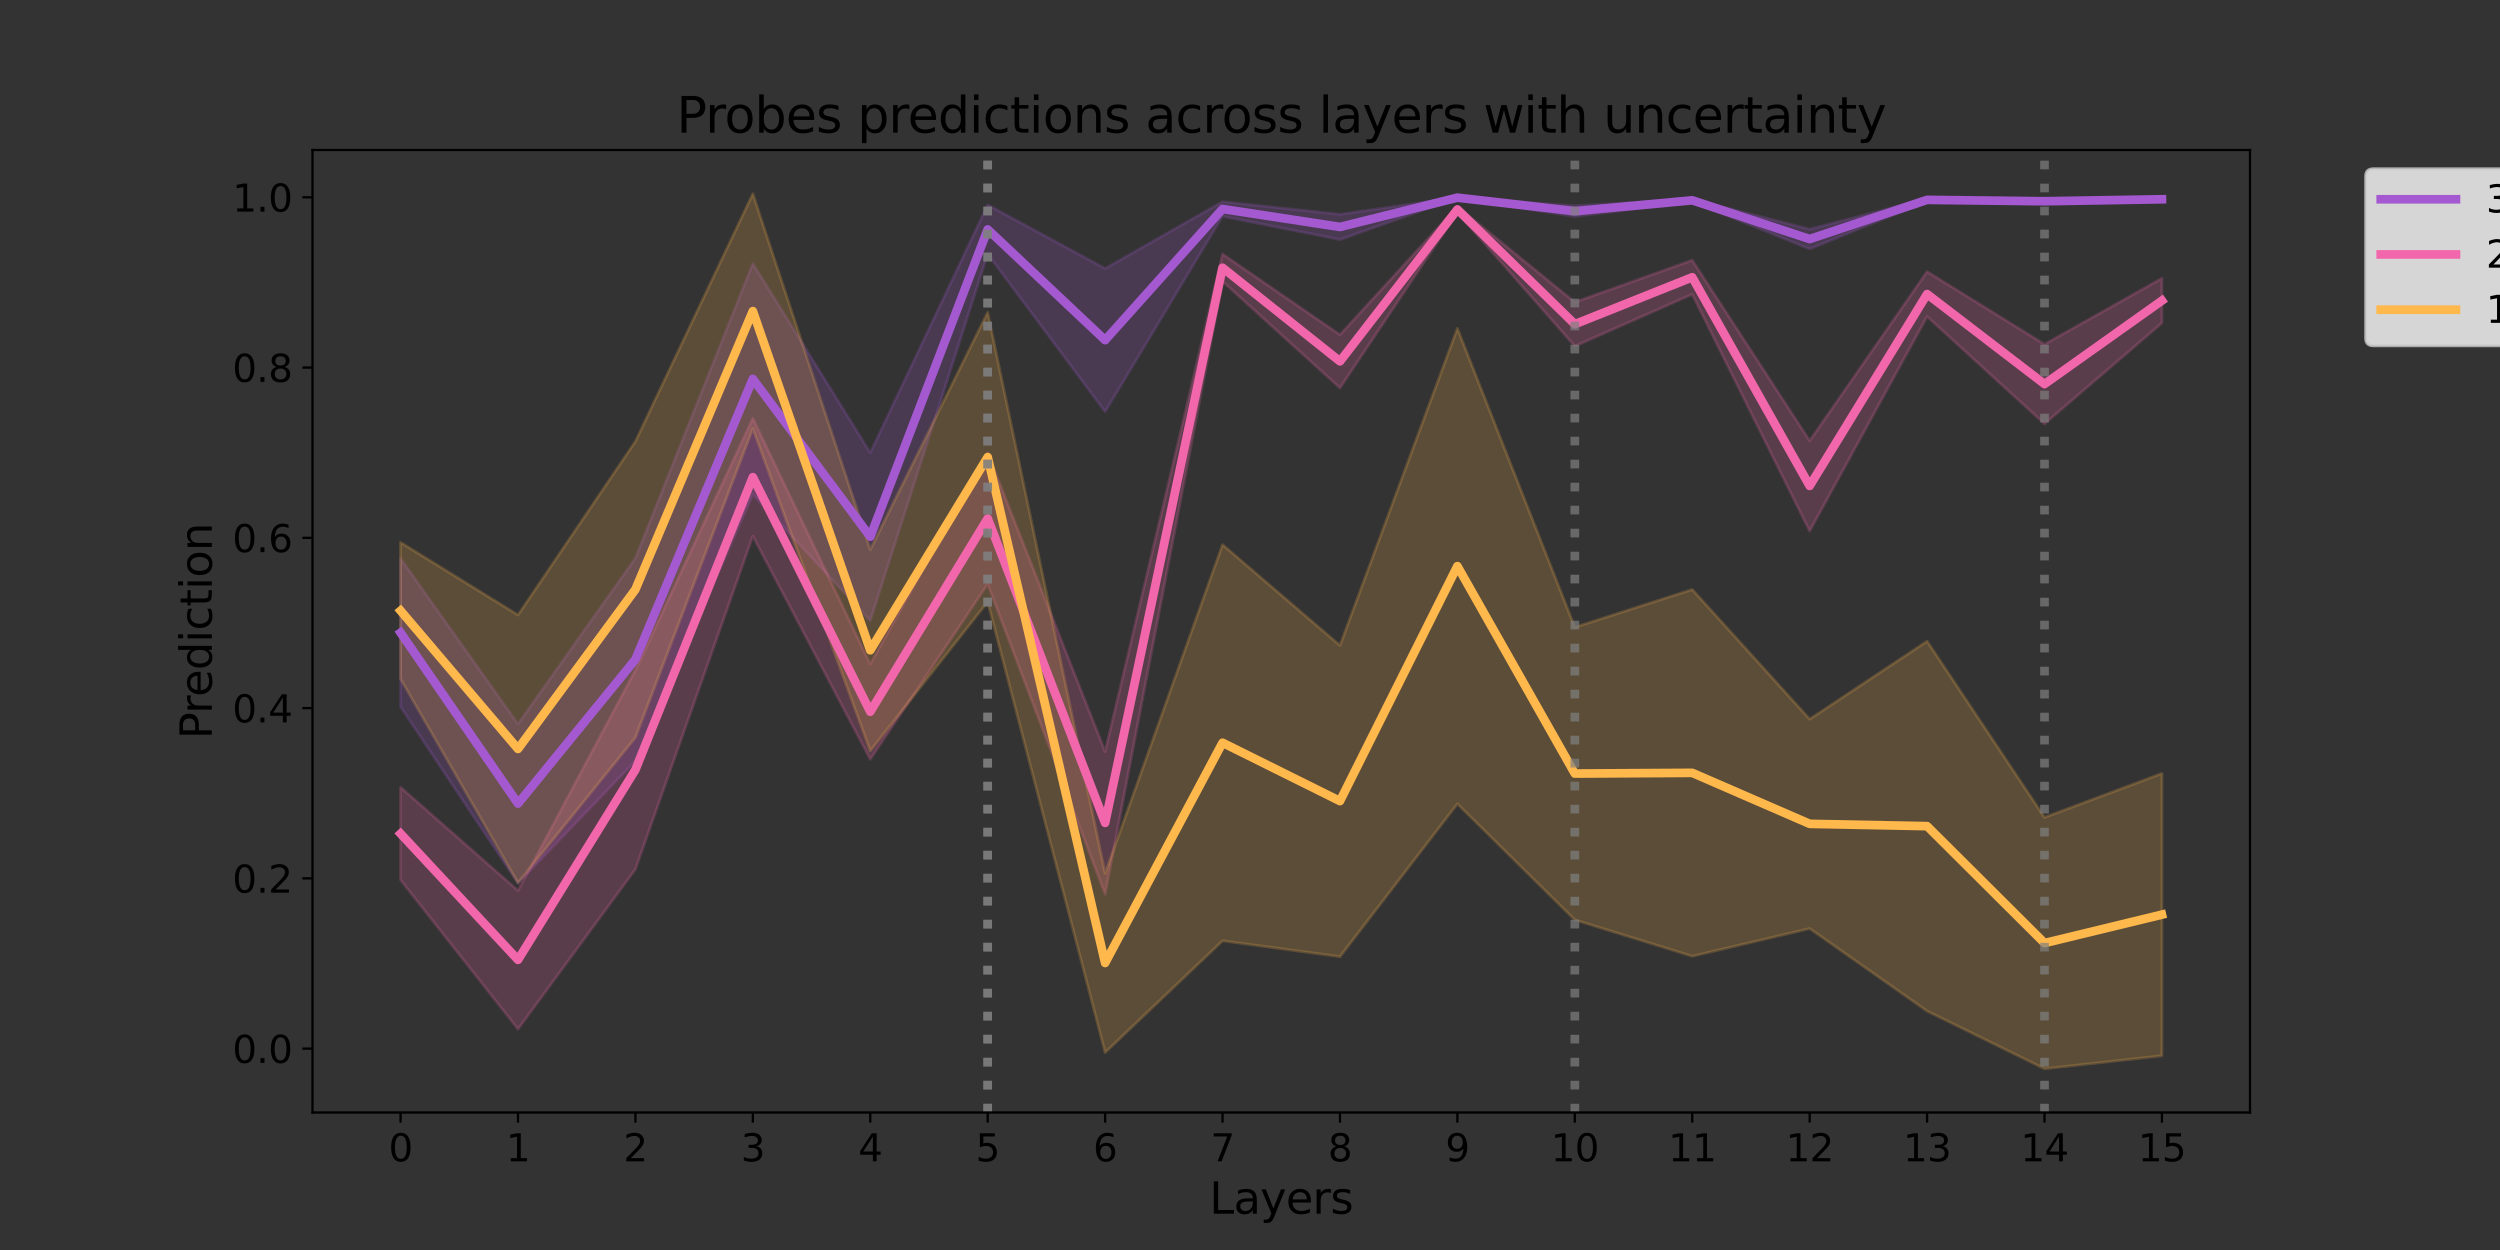 <?xml version="1.0" encoding="utf-8" standalone="no"?>
<!DOCTYPE svg PUBLIC "-//W3C//DTD SVG 1.1//EN"
  "http://www.w3.org/Graphics/SVG/1.1/DTD/svg11.dtd">
<svg xmlns:xlink="http://www.w3.org/1999/xlink" width="864pt" height="432pt" viewBox="0 0 864 432" xmlns="http://www.w3.org/2000/svg" version="1.1">
 <rect x="0" y="0" width="864" height="432" fill="#333333" stroke="none"/>
 <defs>
  <style type="text/css">*{stroke-linejoin: round; stroke-linecap: butt}</style>
 </defs>
 <g id="figure_1">
  <g id="patch_1">
   <path d="M 0 432 
L 864 432 
L 864 0 
L 0 0 
L 0 432 
z
" style="fill: none; opacity: 0"/>
  </g>
  <g id="axes_1">
   <g id="patch_2">
    <path d="M 108 384.48 
L 777.6 384.48 
L 777.6 51.84 
L 108 51.84 
L 108 384.48 
z
" style="fill: none"/>
   </g>
   <g id="FillBetweenPolyCollection_1">
    <defs>
     <path id="m3de5e95d82" d="M 138.436 -238.985 
L 138.436 -187.692 
L 179.018 -126.768 
L 219.6 -169.043 
L 260.182 -261.147 
L 300.764 -217.473 
L 341.345 -344.21 
L 381.927 -289.701 
L 422.509 -357.244 
L 463.091 -349.194 
L 503.673 -363.6 
L 544.255 -357.151 
L 584.836 -362.348 
L 625.418 -345.967 
L 666 -362.477 
L 706.582 -361.657 
L 747.164 -362.606 
L 747.164 -363.654 
L 747.164 -363.654 
L 706.582 -363.241 
L 666 -363.37 
L 625.418 -352.793 
L 584.836 -363.194 
L 544.255 -360.877 
L 503.673 -363.787 
L 463.091 -357.938 
L 422.509 -362.299 
L 381.927 -339.202 
L 341.345 -361.194 
L 300.764 -275.542 
L 260.182 -340.924 
L 219.6 -239.153 
L 179.018 -181.79 
L 138.436 -238.985 
z
" style="stroke: #a459d1; stroke-opacity: 0.2"/>
    </defs>
    <g clip-path="url(#pf3ed21a66c)">
     <use xlink:href="#m3de5e95d82" x="0" y="432" style="fill: #a459d1; fill-opacity: 0.2; stroke: #a459d1; stroke-opacity: 0.2"/>
    </g>
   </g>
   <g id="FillBetweenPolyCollection_2">
    <defs>
     <path id="m395c057802" d="M 138.436 -159.904 
L 138.436 -127.866 
L 179.018 -76.348 
L 219.6 -131.586 
L 260.182 -246.729 
L 300.764 -169.596 
L 341.345 -230.149 
L 381.927 -122.99 
L 422.509 -334.751 
L 463.091 -297.933 
L 503.673 -358.582 
L 544.255 -312.367 
L 584.836 -330.294 
L 625.418 -248.466 
L 666 -322.601 
L 706.582 -285.521 
L 747.164 -320.385 
L 747.164 -335.822 
L 747.164 -335.822 
L 706.582 -313.011 
L 666 -338.117 
L 625.418 -279.678 
L 584.836 -342.068 
L 544.255 -327.549 
L 503.673 -360.634 
L 463.091 -316.304 
L 422.509 -344.181 
L 381.927 -172.234 
L 341.345 -275.46 
L 300.764 -202.472 
L 260.182 -287.441 
L 219.6 -200.362 
L 179.018 -124.213 
L 138.436 -159.904 
z
" style="stroke: #f266ab; stroke-opacity: 0.2"/>
    </defs>
    <g clip-path="url(#pf3ed21a66c)">
     <use xlink:href="#m395c057802" x="0" y="432" style="fill: #f266ab; fill-opacity: 0.2; stroke: #f266ab; stroke-opacity: 0.2"/>
    </g>
   </g>
   <g id="FillBetweenPolyCollection_3">
    <defs>
     <path id="m11551aae96" d="M 138.436 -244.527 
L 138.436 -197.352 
L 179.018 -126.89 
L 219.6 -177.116 
L 260.182 -283.911 
L 300.764 -172.505 
L 341.345 -224.003 
L 381.927 -68.249 
L 422.509 -106.855 
L 463.091 -101.367 
L 503.673 -154.192 
L 544.255 -114.093 
L 584.836 -101.527 
L 625.418 -111.092 
L 666 -82.57 
L 706.582 -62.64 
L 747.164 -67.122 
L 747.164 -164.704 
L 747.164 -164.704 
L 706.582 -149.504 
L 666 -210.399 
L 625.418 -183.459 
L 584.836 -228.276 
L 544.255 -215.227 
L 503.673 -318.487 
L 463.091 -208.933 
L 422.509 -243.755 
L 381.927 -130.149 
L 341.345 -324.056 
L 300.764 -242.044 
L 260.182 -365.04 
L 219.6 -279.462 
L 179.018 -219.459 
L 138.436 -244.527 
z
" style="stroke: #ffb84c; stroke-opacity: 0.2"/>
    </defs>
    <g clip-path="url(#pf3ed21a66c)">
     <use xlink:href="#m11551aae96" x="0" y="432" style="fill: #ffb84c; fill-opacity: 0.2; stroke: #ffb84c; stroke-opacity: 0.2"/>
    </g>
   </g>
   <g id="matplotlib.axis_1">
    <g id="xtick_1">
     <g id="line2d_1">
      <defs>
       <path id="m2b6eefa855" d="M 0 0 
L 0 3.5 
" style="stroke: #000000; stroke-width: 0.8"/>
      </defs>
      <g>
       <use xlink:href="#m2b6eefa855" x="138.436" y="384.48" style="stroke: #000000; stroke-width: 0.8"/>
      </g>
     </g>
     <g id="text_1">
      <!-- 0 -->
      <g transform="translate(134.301 401.358) scale(0.13 -0.13)">
       <defs>
        <path id="DejaVuSans-30" d="M 2034 4250 
Q 1547 4250 1301 3770 
Q 1056 3291 1056 2328 
Q 1056 1369 1301 889 
Q 1547 409 2034 409 
Q 2525 409 2770 889 
Q 3016 1369 3016 2328 
Q 3016 3291 2770 3770 
Q 2525 4250 2034 4250 
z
M 2034 4750 
Q 2819 4750 3233 4129 
Q 3647 3509 3647 2328 
Q 3647 1150 3233 529 
Q 2819 -91 2034 -91 
Q 1250 -91 836 529 
Q 422 1150 422 2328 
Q 422 3509 836 4129 
Q 1250 4750 2034 4750 
z
" transform="scale(0.016)"/>
       </defs>
       <use xlink:href="#DejaVuSans-30"/>
      </g>
     </g>
    </g>
    <g id="xtick_2">
     <g id="line2d_2">
      <g>
       <use xlink:href="#m2b6eefa855" x="179.018" y="384.48" style="stroke: #000000; stroke-width: 0.8"/>
      </g>
     </g>
     <g id="text_2">
      <!-- 1 -->
      <g transform="translate(174.883 401.358) scale(0.13 -0.13)">
       <defs>
        <path id="DejaVuSans-31" d="M 794 531 
L 1825 531 
L 1825 4091 
L 703 3866 
L 703 4441 
L 1819 4666 
L 2450 4666 
L 2450 531 
L 3481 531 
L 3481 0 
L 794 0 
L 794 531 
z
" transform="scale(0.016)"/>
       </defs>
       <use xlink:href="#DejaVuSans-31"/>
      </g>
     </g>
    </g>
    <g id="xtick_3">
     <g id="line2d_3">
      <g>
       <use xlink:href="#m2b6eefa855" x="219.6" y="384.48" style="stroke: #000000; stroke-width: 0.8"/>
      </g>
     </g>
     <g id="text_3">
      <!-- 2 -->
      <g transform="translate(215.464 401.358) scale(0.13 -0.13)">
       <defs>
        <path id="DejaVuSans-32" d="M 1228 531 
L 3431 531 
L 3431 0 
L 469 0 
L 469 531 
Q 828 903 1448 1529 
Q 2069 2156 2228 2338 
Q 2531 2678 2651 2914 
Q 2772 3150 2772 3378 
Q 2772 3750 2511 3984 
Q 2250 4219 1831 4219 
Q 1534 4219 1204 4116 
Q 875 4013 500 3803 
L 500 4441 
Q 881 4594 1212 4672 
Q 1544 4750 1819 4750 
Q 2544 4750 2975 4387 
Q 3406 4025 3406 3419 
Q 3406 3131 3298 2873 
Q 3191 2616 2906 2266 
Q 2828 2175 2409 1742 
Q 1991 1309 1228 531 
z
" transform="scale(0.016)"/>
       </defs>
       <use xlink:href="#DejaVuSans-32"/>
      </g>
     </g>
    </g>
    <g id="xtick_4">
     <g id="line2d_4">
      <g>
       <use xlink:href="#m2b6eefa855" x="260.182" y="384.48" style="stroke: #000000; stroke-width: 0.8"/>
      </g>
     </g>
     <g id="text_4">
      <!-- 3 -->
      <g transform="translate(256.046 401.358) scale(0.13 -0.13)">
       <defs>
        <path id="DejaVuSans-33" d="M 2597 2516 
Q 3050 2419 3304 2112 
Q 3559 1806 3559 1356 
Q 3559 666 3084 287 
Q 2609 -91 1734 -91 
Q 1441 -91 1130 -33 
Q 819 25 488 141 
L 488 750 
Q 750 597 1062 519 
Q 1375 441 1716 441 
Q 2309 441 2620 675 
Q 2931 909 2931 1356 
Q 2931 1769 2642 2001 
Q 2353 2234 1838 2234 
L 1294 2234 
L 1294 2753 
L 1863 2753 
Q 2328 2753 2575 2939 
Q 2822 3125 2822 3475 
Q 2822 3834 2567 4026 
Q 2313 4219 1838 4219 
Q 1578 4219 1281 4162 
Q 984 4106 628 3988 
L 628 4550 
Q 988 4650 1302 4700 
Q 1616 4750 1894 4750 
Q 2613 4750 3031 4423 
Q 3450 4097 3450 3541 
Q 3450 3153 3228 2886 
Q 3006 2619 2597 2516 
z
" transform="scale(0.016)"/>
       </defs>
       <use xlink:href="#DejaVuSans-33"/>
      </g>
     </g>
    </g>
    <g id="xtick_5">
     <g id="line2d_5">
      <g>
       <use xlink:href="#m2b6eefa855" x="300.764" y="384.48" style="stroke: #000000; stroke-width: 0.8"/>
      </g>
     </g>
     <g id="text_5">
      <!-- 4 -->
      <g transform="translate(296.628 401.358) scale(0.13 -0.13)">
       <defs>
        <path id="DejaVuSans-34" d="M 2419 4116 
L 825 1625 
L 2419 1625 
L 2419 4116 
z
M 2253 4666 
L 3047 4666 
L 3047 1625 
L 3713 1625 
L 3713 1100 
L 3047 1100 
L 3047 0 
L 2419 0 
L 2419 1100 
L 313 1100 
L 313 1709 
L 2253 4666 
z
" transform="scale(0.016)"/>
       </defs>
       <use xlink:href="#DejaVuSans-34"/>
      </g>
     </g>
    </g>
    <g id="xtick_6">
     <g id="line2d_6">
      <g>
       <use xlink:href="#m2b6eefa855" x="341.345" y="384.48" style="stroke: #000000; stroke-width: 0.8"/>
      </g>
     </g>
     <g id="text_6">
      <!-- 5 -->
      <g transform="translate(337.21 401.358) scale(0.13 -0.13)">
       <defs>
        <path id="DejaVuSans-35" d="M 691 4666 
L 3169 4666 
L 3169 4134 
L 1269 4134 
L 1269 2991 
Q 1406 3038 1543 3061 
Q 1681 3084 1819 3084 
Q 2600 3084 3056 2656 
Q 3513 2228 3513 1497 
Q 3513 744 3044 326 
Q 2575 -91 1722 -91 
Q 1428 -91 1123 -41 
Q 819 9 494 109 
L 494 744 
Q 775 591 1075 516 
Q 1375 441 1709 441 
Q 2250 441 2565 725 
Q 2881 1009 2881 1497 
Q 2881 1984 2565 2268 
Q 2250 2553 1709 2553 
Q 1456 2553 1204 2497 
Q 953 2441 691 2322 
L 691 4666 
z
" transform="scale(0.016)"/>
       </defs>
       <use xlink:href="#DejaVuSans-35"/>
      </g>
     </g>
    </g>
    <g id="xtick_7">
     <g id="line2d_7">
      <g>
       <use xlink:href="#m2b6eefa855" x="381.927" y="384.48" style="stroke: #000000; stroke-width: 0.8"/>
      </g>
     </g>
     <g id="text_7">
      <!-- 6 -->
      <g transform="translate(377.792 401.358) scale(0.13 -0.13)">
       <defs>
        <path id="DejaVuSans-36" d="M 2113 2584 
Q 1688 2584 1439 2293 
Q 1191 2003 1191 1497 
Q 1191 994 1439 701 
Q 1688 409 2113 409 
Q 2538 409 2786 701 
Q 3034 994 3034 1497 
Q 3034 2003 2786 2293 
Q 2538 2584 2113 2584 
z
M 3366 4563 
L 3366 3988 
Q 3128 4100 2886 4159 
Q 2644 4219 2406 4219 
Q 1781 4219 1451 3797 
Q 1122 3375 1075 2522 
Q 1259 2794 1537 2939 
Q 1816 3084 2150 3084 
Q 2853 3084 3261 2657 
Q 3669 2231 3669 1497 
Q 3669 778 3244 343 
Q 2819 -91 2113 -91 
Q 1303 -91 875 529 
Q 447 1150 447 2328 
Q 447 3434 972 4092 
Q 1497 4750 2381 4750 
Q 2619 4750 2861 4703 
Q 3103 4656 3366 4563 
z
" transform="scale(0.016)"/>
       </defs>
       <use xlink:href="#DejaVuSans-36"/>
      </g>
     </g>
    </g>
    <g id="xtick_8">
     <g id="line2d_8">
      <g>
       <use xlink:href="#m2b6eefa855" x="422.509" y="384.48" style="stroke: #000000; stroke-width: 0.8"/>
      </g>
     </g>
     <g id="text_8">
      <!-- 7 -->
      <g transform="translate(418.373 401.358) scale(0.13 -0.13)">
       <defs>
        <path id="DejaVuSans-37" d="M 525 4666 
L 3525 4666 
L 3525 4397 
L 1831 0 
L 1172 0 
L 2766 4134 
L 525 4134 
L 525 4666 
z
" transform="scale(0.016)"/>
       </defs>
       <use xlink:href="#DejaVuSans-37"/>
      </g>
     </g>
    </g>
    <g id="xtick_9">
     <g id="line2d_9">
      <g>
       <use xlink:href="#m2b6eefa855" x="463.091" y="384.48" style="stroke: #000000; stroke-width: 0.8"/>
      </g>
     </g>
     <g id="text_9">
      <!-- 8 -->
      <g transform="translate(458.955 401.358) scale(0.13 -0.13)">
       <defs>
        <path id="DejaVuSans-38" d="M 2034 2216 
Q 1584 2216 1326 1975 
Q 1069 1734 1069 1313 
Q 1069 891 1326 650 
Q 1584 409 2034 409 
Q 2484 409 2743 651 
Q 3003 894 3003 1313 
Q 3003 1734 2745 1975 
Q 2488 2216 2034 2216 
z
M 1403 2484 
Q 997 2584 770 2862 
Q 544 3141 544 3541 
Q 544 4100 942 4425 
Q 1341 4750 2034 4750 
Q 2731 4750 3128 4425 
Q 3525 4100 3525 3541 
Q 3525 3141 3298 2862 
Q 3072 2584 2669 2484 
Q 3125 2378 3379 2068 
Q 3634 1759 3634 1313 
Q 3634 634 3220 271 
Q 2806 -91 2034 -91 
Q 1263 -91 848 271 
Q 434 634 434 1313 
Q 434 1759 690 2068 
Q 947 2378 1403 2484 
z
M 1172 3481 
Q 1172 3119 1398 2916 
Q 1625 2713 2034 2713 
Q 2441 2713 2670 2916 
Q 2900 3119 2900 3481 
Q 2900 3844 2670 4047 
Q 2441 4250 2034 4250 
Q 1625 4250 1398 4047 
Q 1172 3844 1172 3481 
z
" transform="scale(0.016)"/>
       </defs>
       <use xlink:href="#DejaVuSans-38"/>
      </g>
     </g>
    </g>
    <g id="xtick_10">
     <g id="line2d_10">
      <g>
       <use xlink:href="#m2b6eefa855" x="503.673" y="384.48" style="stroke: #000000; stroke-width: 0.8"/>
      </g>
     </g>
     <g id="text_10">
      <!-- 9 -->
      <g transform="translate(499.537 401.358) scale(0.13 -0.13)">
       <defs>
        <path id="DejaVuSans-39" d="M 703 97 
L 703 672 
Q 941 559 1184 500 
Q 1428 441 1663 441 
Q 2288 441 2617 861 
Q 2947 1281 2994 2138 
Q 2813 1869 2534 1725 
Q 2256 1581 1919 1581 
Q 1219 1581 811 2004 
Q 403 2428 403 3163 
Q 403 3881 828 4315 
Q 1253 4750 1959 4750 
Q 2769 4750 3195 4129 
Q 3622 3509 3622 2328 
Q 3622 1225 3098 567 
Q 2575 -91 1691 -91 
Q 1453 -91 1209 -44 
Q 966 3 703 97 
z
M 1959 2075 
Q 2384 2075 2632 2365 
Q 2881 2656 2881 3163 
Q 2881 3666 2632 3958 
Q 2384 4250 1959 4250 
Q 1534 4250 1286 3958 
Q 1038 3666 1038 3163 
Q 1038 2656 1286 2365 
Q 1534 2075 1959 2075 
z
" transform="scale(0.016)"/>
       </defs>
       <use xlink:href="#DejaVuSans-39"/>
      </g>
     </g>
    </g>
    <g id="xtick_11">
     <g id="line2d_11">
      <g>
       <use xlink:href="#m2b6eefa855" x="544.255" y="384.48" style="stroke: #000000; stroke-width: 0.8"/>
      </g>
     </g>
     <g id="text_11">
      <!-- 10 -->
      <g transform="translate(535.983 401.358) scale(0.13 -0.13)">
       <use xlink:href="#DejaVuSans-31"/>
       <use xlink:href="#DejaVuSans-30" transform="translate(63.623 0)"/>
      </g>
     </g>
    </g>
    <g id="xtick_12">
     <g id="line2d_12">
      <g>
       <use xlink:href="#m2b6eefa855" x="584.836" y="384.48" style="stroke: #000000; stroke-width: 0.8"/>
      </g>
     </g>
     <g id="text_12">
      <!-- 11 -->
      <g transform="translate(576.565 401.358) scale(0.13 -0.13)">
       <use xlink:href="#DejaVuSans-31"/>
       <use xlink:href="#DejaVuSans-31" transform="translate(63.623 0)"/>
      </g>
     </g>
    </g>
    <g id="xtick_13">
     <g id="line2d_13">
      <g>
       <use xlink:href="#m2b6eefa855" x="625.418" y="384.48" style="stroke: #000000; stroke-width: 0.8"/>
      </g>
     </g>
     <g id="text_13">
      <!-- 12 -->
      <g transform="translate(617.147 401.358) scale(0.13 -0.13)">
       <use xlink:href="#DejaVuSans-31"/>
       <use xlink:href="#DejaVuSans-32" transform="translate(63.623 0)"/>
      </g>
     </g>
    </g>
    <g id="xtick_14">
     <g id="line2d_14">
      <g>
       <use xlink:href="#m2b6eefa855" x="666" y="384.48" style="stroke: #000000; stroke-width: 0.8"/>
      </g>
     </g>
     <g id="text_14">
      <!-- 13 -->
      <g transform="translate(657.729 401.358) scale(0.13 -0.13)">
       <use xlink:href="#DejaVuSans-31"/>
       <use xlink:href="#DejaVuSans-33" transform="translate(63.623 0)"/>
      </g>
     </g>
    </g>
    <g id="xtick_15">
     <g id="line2d_15">
      <g>
       <use xlink:href="#m2b6eefa855" x="706.582" y="384.48" style="stroke: #000000; stroke-width: 0.8"/>
      </g>
     </g>
     <g id="text_15">
      <!-- 14 -->
      <g transform="translate(698.311 401.358) scale(0.13 -0.13)">
       <use xlink:href="#DejaVuSans-31"/>
       <use xlink:href="#DejaVuSans-34" transform="translate(63.623 0)"/>
      </g>
     </g>
    </g>
    <g id="xtick_16">
     <g id="line2d_16">
      <g>
       <use xlink:href="#m2b6eefa855" x="747.164" y="384.48" style="stroke: #000000; stroke-width: 0.8"/>
      </g>
     </g>
     <g id="text_16">
      <!-- 15 -->
      <g transform="translate(738.892 401.358) scale(0.13 -0.13)">
       <use xlink:href="#DejaVuSans-31"/>
       <use xlink:href="#DejaVuSans-35" transform="translate(63.623 0)"/>
      </g>
     </g>
    </g>
    <g id="text_17">
     <!-- Layers -->
     <g transform="translate(417.981 419.459) scale(0.15 -0.15)">
      <defs>
       <path id="DejaVuSans-4c" d="M 628 4666 
L 1259 4666 
L 1259 531 
L 3531 531 
L 3531 0 
L 628 0 
L 628 4666 
z
" transform="scale(0.016)"/>
       <path id="DejaVuSans-61" d="M 2194 1759 
Q 1497 1759 1228 1600 
Q 959 1441 959 1056 
Q 959 750 1161 570 
Q 1363 391 1709 391 
Q 2188 391 2477 730 
Q 2766 1069 2766 1631 
L 2766 1759 
L 2194 1759 
z
M 3341 1997 
L 3341 0 
L 2766 0 
L 2766 531 
Q 2569 213 2275 61 
Q 1981 -91 1556 -91 
Q 1019 -91 701 211 
Q 384 513 384 1019 
Q 384 1609 779 1909 
Q 1175 2209 1959 2209 
L 2766 2209 
L 2766 2266 
Q 2766 2663 2505 2880 
Q 2244 3097 1772 3097 
Q 1472 3097 1187 3025 
Q 903 2953 641 2809 
L 641 3341 
Q 956 3463 1253 3523 
Q 1550 3584 1831 3584 
Q 2591 3584 2966 3190 
Q 3341 2797 3341 1997 
z
" transform="scale(0.016)"/>
       <path id="DejaVuSans-79" d="M 2059 -325 
Q 1816 -950 1584 -1140 
Q 1353 -1331 966 -1331 
L 506 -1331 
L 506 -850 
L 844 -850 
Q 1081 -850 1212 -737 
Q 1344 -625 1503 -206 
L 1606 56 
L 191 3500 
L 800 3500 
L 1894 763 
L 2988 3500 
L 3597 3500 
L 2059 -325 
z
" transform="scale(0.016)"/>
       <path id="DejaVuSans-65" d="M 3597 1894 
L 3597 1613 
L 953 1613 
Q 991 1019 1311 708 
Q 1631 397 2203 397 
Q 2534 397 2845 478 
Q 3156 559 3463 722 
L 3463 178 
Q 3153 47 2828 -22 
Q 2503 -91 2169 -91 
Q 1331 -91 842 396 
Q 353 884 353 1716 
Q 353 2575 817 3079 
Q 1281 3584 2069 3584 
Q 2775 3584 3186 3129 
Q 3597 2675 3597 1894 
z
M 3022 2063 
Q 3016 2534 2758 2815 
Q 2500 3097 2075 3097 
Q 1594 3097 1305 2825 
Q 1016 2553 972 2059 
L 3022 2063 
z
" transform="scale(0.016)"/>
       <path id="DejaVuSans-72" d="M 2631 2963 
Q 2534 3019 2420 3045 
Q 2306 3072 2169 3072 
Q 1681 3072 1420 2755 
Q 1159 2438 1159 1844 
L 1159 0 
L 581 0 
L 581 3500 
L 1159 3500 
L 1159 2956 
Q 1341 3275 1631 3429 
Q 1922 3584 2338 3584 
Q 2397 3584 2469 3576 
Q 2541 3569 2628 3553 
L 2631 2963 
z
" transform="scale(0.016)"/>
       <path id="DejaVuSans-73" d="M 2834 3397 
L 2834 2853 
Q 2591 2978 2328 3040 
Q 2066 3103 1784 3103 
Q 1356 3103 1142 2972 
Q 928 2841 928 2578 
Q 928 2378 1081 2264 
Q 1234 2150 1697 2047 
L 1894 2003 
Q 2506 1872 2764 1633 
Q 3022 1394 3022 966 
Q 3022 478 2636 193 
Q 2250 -91 1575 -91 
Q 1294 -91 989 -36 
Q 684 19 347 128 
L 347 722 
Q 666 556 975 473 
Q 1284 391 1588 391 
Q 1994 391 2212 530 
Q 2431 669 2431 922 
Q 2431 1156 2273 1281 
Q 2116 1406 1581 1522 
L 1381 1569 
Q 847 1681 609 1914 
Q 372 2147 372 2553 
Q 372 3047 722 3315 
Q 1072 3584 1716 3584 
Q 2034 3584 2315 3537 
Q 2597 3491 2834 3397 
z
" transform="scale(0.016)"/>
      </defs>
      <use xlink:href="#DejaVuSans-4c"/>
      <use xlink:href="#DejaVuSans-61" transform="translate(55.713 0)"/>
      <use xlink:href="#DejaVuSans-79" transform="translate(116.992 0)"/>
      <use xlink:href="#DejaVuSans-65" transform="translate(176.172 0)"/>
      <use xlink:href="#DejaVuSans-72" transform="translate(237.695 0)"/>
      <use xlink:href="#DejaVuSans-73" transform="translate(278.809 0)"/>
     </g>
    </g>
   </g>
   <g id="matplotlib.axis_2">
    <g id="ytick_1">
     <g id="line2d_17">
      <defs>
       <path id="m076eb63d6d" d="M 0 0 
L -3.5 0 
" style="stroke: #000000; stroke-width: 0.8"/>
      </defs>
      <g>
       <use xlink:href="#m076eb63d6d" x="108" y="362.401" style="stroke: #000000; stroke-width: 0.8"/>
      </g>
     </g>
     <g id="text_18">
      <!-- 0.0 -->
      <g transform="translate(80.326 367.34) scale(0.13 -0.13)">
       <defs>
        <path id="DejaVuSans-2e" d="M 684 794 
L 1344 794 
L 1344 0 
L 684 0 
L 684 794 
z
" transform="scale(0.016)"/>
       </defs>
       <use xlink:href="#DejaVuSans-30"/>
       <use xlink:href="#DejaVuSans-2e" transform="translate(63.623 0)"/>
       <use xlink:href="#DejaVuSans-30" transform="translate(95.41 0)"/>
      </g>
     </g>
    </g>
    <g id="ytick_2">
     <g id="line2d_18">
      <g>
       <use xlink:href="#m076eb63d6d" x="108" y="303.56" style="stroke: #000000; stroke-width: 0.8"/>
      </g>
     </g>
     <g id="text_19">
      <!-- 0.2 -->
      <g transform="translate(80.326 308.499) scale(0.13 -0.13)">
       <use xlink:href="#DejaVuSans-30"/>
       <use xlink:href="#DejaVuSans-2e" transform="translate(63.623 0)"/>
       <use xlink:href="#DejaVuSans-32" transform="translate(95.41 0)"/>
      </g>
     </g>
    </g>
    <g id="ytick_3">
     <g id="line2d_19">
      <g>
       <use xlink:href="#m076eb63d6d" x="108" y="244.719" style="stroke: #000000; stroke-width: 0.8"/>
      </g>
     </g>
     <g id="text_20">
      <!-- 0.4 -->
      <g transform="translate(80.326 249.658) scale(0.13 -0.13)">
       <use xlink:href="#DejaVuSans-30"/>
       <use xlink:href="#DejaVuSans-2e" transform="translate(63.623 0)"/>
       <use xlink:href="#DejaVuSans-34" transform="translate(95.41 0)"/>
      </g>
     </g>
    </g>
    <g id="ytick_4">
     <g id="line2d_20">
      <g>
       <use xlink:href="#m076eb63d6d" x="108" y="185.878" style="stroke: #000000; stroke-width: 0.8"/>
      </g>
     </g>
     <g id="text_21">
      <!-- 0.6 -->
      <g transform="translate(80.326 190.817) scale(0.13 -0.13)">
       <use xlink:href="#DejaVuSans-30"/>
       <use xlink:href="#DejaVuSans-2e" transform="translate(63.623 0)"/>
       <use xlink:href="#DejaVuSans-36" transform="translate(95.41 0)"/>
      </g>
     </g>
    </g>
    <g id="ytick_5">
     <g id="line2d_21">
      <g>
       <use xlink:href="#m076eb63d6d" x="108" y="127.037" style="stroke: #000000; stroke-width: 0.8"/>
      </g>
     </g>
     <g id="text_22">
      <!-- 0.8 -->
      <g transform="translate(80.326 131.976) scale(0.13 -0.13)">
       <use xlink:href="#DejaVuSans-30"/>
       <use xlink:href="#DejaVuSans-2e" transform="translate(63.623 0)"/>
       <use xlink:href="#DejaVuSans-38" transform="translate(95.41 0)"/>
      </g>
     </g>
    </g>
    <g id="ytick_6">
     <g id="line2d_22">
      <g>
       <use xlink:href="#m076eb63d6d" x="108" y="68.196" style="stroke: #000000; stroke-width: 0.8"/>
      </g>
     </g>
     <g id="text_23">
      <!-- 1.0 -->
      <g transform="translate(80.326 73.135) scale(0.13 -0.13)">
       <use xlink:href="#DejaVuSans-31"/>
       <use xlink:href="#DejaVuSans-2e" transform="translate(63.623 0)"/>
       <use xlink:href="#DejaVuSans-30" transform="translate(95.41 0)"/>
      </g>
     </g>
    </g>
    <g id="text_24">
     <!-- Prediction -->
     <g transform="translate(73.206 255.415) rotate(-90) scale(0.15 -0.15)">
      <defs>
       <path id="DejaVuSans-50" d="M 1259 4147 
L 1259 2394 
L 2053 2394 
Q 2494 2394 2734 2622 
Q 2975 2850 2975 3272 
Q 2975 3691 2734 3919 
Q 2494 4147 2053 4147 
L 1259 4147 
z
M 628 4666 
L 2053 4666 
Q 2838 4666 3239 4311 
Q 3641 3956 3641 3272 
Q 3641 2581 3239 2228 
Q 2838 1875 2053 1875 
L 1259 1875 
L 1259 0 
L 628 0 
L 628 4666 
z
" transform="scale(0.016)"/>
       <path id="DejaVuSans-64" d="M 2906 2969 
L 2906 4863 
L 3481 4863 
L 3481 0 
L 2906 0 
L 2906 525 
Q 2725 213 2448 61 
Q 2172 -91 1784 -91 
Q 1150 -91 751 415 
Q 353 922 353 1747 
Q 353 2572 751 3078 
Q 1150 3584 1784 3584 
Q 2172 3584 2448 3432 
Q 2725 3281 2906 2969 
z
M 947 1747 
Q 947 1113 1208 752 
Q 1469 391 1925 391 
Q 2381 391 2643 752 
Q 2906 1113 2906 1747 
Q 2906 2381 2643 2742 
Q 2381 3103 1925 3103 
Q 1469 3103 1208 2742 
Q 947 2381 947 1747 
z
" transform="scale(0.016)"/>
       <path id="DejaVuSans-69" d="M 603 3500 
L 1178 3500 
L 1178 0 
L 603 0 
L 603 3500 
z
M 603 4863 
L 1178 4863 
L 1178 4134 
L 603 4134 
L 603 4863 
z
" transform="scale(0.016)"/>
       <path id="DejaVuSans-63" d="M 3122 3366 
L 3122 2828 
Q 2878 2963 2633 3030 
Q 2388 3097 2138 3097 
Q 1578 3097 1268 2742 
Q 959 2388 959 1747 
Q 959 1106 1268 751 
Q 1578 397 2138 397 
Q 2388 397 2633 464 
Q 2878 531 3122 666 
L 3122 134 
Q 2881 22 2623 -34 
Q 2366 -91 2075 -91 
Q 1284 -91 818 406 
Q 353 903 353 1747 
Q 353 2603 823 3093 
Q 1294 3584 2113 3584 
Q 2378 3584 2631 3529 
Q 2884 3475 3122 3366 
z
" transform="scale(0.016)"/>
       <path id="DejaVuSans-74" d="M 1172 4494 
L 1172 3500 
L 2356 3500 
L 2356 3053 
L 1172 3053 
L 1172 1153 
Q 1172 725 1289 603 
Q 1406 481 1766 481 
L 2356 481 
L 2356 0 
L 1766 0 
Q 1100 0 847 248 
Q 594 497 594 1153 
L 594 3053 
L 172 3053 
L 172 3500 
L 594 3500 
L 594 4494 
L 1172 4494 
z
" transform="scale(0.016)"/>
       <path id="DejaVuSans-6f" d="M 1959 3097 
Q 1497 3097 1228 2736 
Q 959 2375 959 1747 
Q 959 1119 1226 758 
Q 1494 397 1959 397 
Q 2419 397 2687 759 
Q 2956 1122 2956 1747 
Q 2956 2369 2687 2733 
Q 2419 3097 1959 3097 
z
M 1959 3584 
Q 2709 3584 3137 3096 
Q 3566 2609 3566 1747 
Q 3566 888 3137 398 
Q 2709 -91 1959 -91 
Q 1206 -91 779 398 
Q 353 888 353 1747 
Q 353 2609 779 3096 
Q 1206 3584 1959 3584 
z
" transform="scale(0.016)"/>
       <path id="DejaVuSans-6e" d="M 3513 2113 
L 3513 0 
L 2938 0 
L 2938 2094 
Q 2938 2591 2744 2837 
Q 2550 3084 2163 3084 
Q 1697 3084 1428 2787 
Q 1159 2491 1159 1978 
L 1159 0 
L 581 0 
L 581 3500 
L 1159 3500 
L 1159 2956 
Q 1366 3272 1645 3428 
Q 1925 3584 2291 3584 
Q 2894 3584 3203 3211 
Q 3513 2838 3513 2113 
z
" transform="scale(0.016)"/>
      </defs>
      <use xlink:href="#DejaVuSans-50"/>
      <use xlink:href="#DejaVuSans-72" transform="translate(58.553 0)"/>
      <use xlink:href="#DejaVuSans-65" transform="translate(97.416 0)"/>
      <use xlink:href="#DejaVuSans-64" transform="translate(158.939 0)"/>
      <use xlink:href="#DejaVuSans-69" transform="translate(222.416 0)"/>
      <use xlink:href="#DejaVuSans-63" transform="translate(250.199 0)"/>
      <use xlink:href="#DejaVuSans-74" transform="translate(305.18 0)"/>
      <use xlink:href="#DejaVuSans-69" transform="translate(344.389 0)"/>
      <use xlink:href="#DejaVuSans-6f" transform="translate(372.172 0)"/>
      <use xlink:href="#DejaVuSans-6e" transform="translate(433.354 0)"/>
     </g>
    </g>
   </g>
   <g id="line2d_23">
    <path d="M 138.436 218.662 
L 179.018 277.721 
L 219.6 227.902 
L 260.182 130.964 
L 300.764 185.492 
L 341.345 79.298 
L 381.927 117.548 
L 422.509 72.229 
L 463.091 78.434 
L 503.673 68.306 
L 544.255 72.986 
L 584.836 69.229 
L 625.418 82.62 
L 666 69.076 
L 706.582 69.551 
L 747.164 68.87 
" clip-path="url(#pf3ed21a66c)" style="fill: none; stroke: #a459d1; stroke-width: 3; stroke-linecap: square"/>
   </g>
   <g id="line2d_24">
    <path d="M 138.436 288.115 
L 179.018 331.72 
L 219.6 266.026 
L 260.182 164.915 
L 300.764 245.966 
L 341.345 179.195 
L 381.927 284.388 
L 422.509 92.534 
L 463.091 124.881 
L 503.673 72.392 
L 544.255 112.042 
L 584.836 95.819 
L 625.418 167.928 
L 666 101.641 
L 706.582 132.734 
L 747.164 103.897 
" clip-path="url(#pf3ed21a66c)" style="fill: none; stroke: #f266ab; stroke-width: 3; stroke-linecap: square"/>
   </g>
   <g id="line2d_25">
    <path d="M 138.436 211.06 
L 179.018 258.825 
L 219.6 203.711 
L 260.182 107.524 
L 300.764 224.725 
L 341.345 157.971 
L 381.927 332.801 
L 422.509 256.695 
L 463.091 276.85 
L 503.673 195.66 
L 544.255 267.34 
L 584.836 267.099 
L 625.418 284.725 
L 666 285.515 
L 706.582 325.928 
L 747.164 316.087 
" clip-path="url(#pf3ed21a66c)" style="fill: none; stroke: #ffb84c; stroke-width: 3; stroke-linecap: square"/>
   </g>
   <g id="line2d_26">
    <path d="M 341.345 384.48 
L 341.345 51.84 
" clip-path="url(#pf3ed21a66c)" style="fill: none; stroke-dasharray: 3,4.95; stroke-dashoffset: 0; stroke: #808080; stroke-opacity: 0.7; stroke-width: 3"/>
   </g>
   <g id="line2d_27">
    <path d="M 341.345 384.48 
L 341.345 51.84 
" clip-path="url(#pf3ed21a66c)" style="fill: none; stroke-dasharray: 3,4.95; stroke-dashoffset: 0; stroke: #808080; stroke-opacity: 0.7; stroke-width: 3"/>
   </g>
   <g id="line2d_28">
    <path d="M 544.255 384.48 
L 544.255 51.84 
" clip-path="url(#pf3ed21a66c)" style="fill: none; stroke-dasharray: 3,4.95; stroke-dashoffset: 0; stroke: #808080; stroke-opacity: 0.7; stroke-width: 3"/>
   </g>
   <g id="line2d_29">
    <path d="M 706.582 384.48 
L 706.582 51.84 
" clip-path="url(#pf3ed21a66c)" style="fill: none; stroke-dasharray: 3,4.95; stroke-dashoffset: 0; stroke: #808080; stroke-opacity: 0.7; stroke-width: 3"/>
   </g>
   <g id="patch_3">
    <path d="M 108 384.48 
L 108 51.84 
" style="fill: none; stroke: #000000; stroke-width: 0.8; stroke-linejoin: miter; stroke-linecap: square"/>
   </g>
   <g id="patch_4">
    <path d="M 777.6 384.48 
L 777.6 51.84 
" style="fill: none; stroke: #000000; stroke-width: 0.8; stroke-linejoin: miter; stroke-linecap: square"/>
   </g>
   <g id="patch_5">
    <path d="M 108 384.48 
L 777.6 384.48 
" style="fill: none; stroke: #000000; stroke-width: 0.8; stroke-linejoin: miter; stroke-linecap: square"/>
   </g>
   <g id="patch_6">
    <path d="M 108 51.84 
L 777.6 51.84 
" style="fill: none; stroke: #000000; stroke-width: 0.8; stroke-linejoin: miter; stroke-linecap: square"/>
   </g>
   <g id="text_25">
    <!-- Probes predictions across layers with uncertainty -->
    <g transform="translate(233.835 45.84) scale(0.17 -0.17)">
     <defs>
      <path id="DejaVuSans-62" d="M 3116 1747 
Q 3116 2381 2855 2742 
Q 2594 3103 2138 3103 
Q 1681 3103 1420 2742 
Q 1159 2381 1159 1747 
Q 1159 1113 1420 752 
Q 1681 391 2138 391 
Q 2594 391 2855 752 
Q 3116 1113 3116 1747 
z
M 1159 2969 
Q 1341 3281 1617 3432 
Q 1894 3584 2278 3584 
Q 2916 3584 3314 3078 
Q 3713 2572 3713 1747 
Q 3713 922 3314 415 
Q 2916 -91 2278 -91 
Q 1894 -91 1617 61 
Q 1341 213 1159 525 
L 1159 0 
L 581 0 
L 581 4863 
L 1159 4863 
L 1159 2969 
z
" transform="scale(0.016)"/>
      <path id="DejaVuSans-20" transform="scale(0.016)"/>
      <path id="DejaVuSans-70" d="M 1159 525 
L 1159 -1331 
L 581 -1331 
L 581 3500 
L 1159 3500 
L 1159 2969 
Q 1341 3281 1617 3432 
Q 1894 3584 2278 3584 
Q 2916 3584 3314 3078 
Q 3713 2572 3713 1747 
Q 3713 922 3314 415 
Q 2916 -91 2278 -91 
Q 1894 -91 1617 61 
Q 1341 213 1159 525 
z
M 3116 1747 
Q 3116 2381 2855 2742 
Q 2594 3103 2138 3103 
Q 1681 3103 1420 2742 
Q 1159 2381 1159 1747 
Q 1159 1113 1420 752 
Q 1681 391 2138 391 
Q 2594 391 2855 752 
Q 3116 1113 3116 1747 
z
" transform="scale(0.016)"/>
      <path id="DejaVuSans-6c" d="M 603 4863 
L 1178 4863 
L 1178 0 
L 603 0 
L 603 4863 
z
" transform="scale(0.016)"/>
      <path id="DejaVuSans-77" d="M 269 3500 
L 844 3500 
L 1563 769 
L 2278 3500 
L 2956 3500 
L 3675 769 
L 4391 3500 
L 4966 3500 
L 4050 0 
L 3372 0 
L 2619 2869 
L 1863 0 
L 1184 0 
L 269 3500 
z
" transform="scale(0.016)"/>
      <path id="DejaVuSans-68" d="M 3513 2113 
L 3513 0 
L 2938 0 
L 2938 2094 
Q 2938 2591 2744 2837 
Q 2550 3084 2163 3084 
Q 1697 3084 1428 2787 
Q 1159 2491 1159 1978 
L 1159 0 
L 581 0 
L 581 4863 
L 1159 4863 
L 1159 2956 
Q 1366 3272 1645 3428 
Q 1925 3584 2291 3584 
Q 2894 3584 3203 3211 
Q 3513 2838 3513 2113 
z
" transform="scale(0.016)"/>
      <path id="DejaVuSans-75" d="M 544 1381 
L 544 3500 
L 1119 3500 
L 1119 1403 
Q 1119 906 1312 657 
Q 1506 409 1894 409 
Q 2359 409 2629 706 
Q 2900 1003 2900 1516 
L 2900 3500 
L 3475 3500 
L 3475 0 
L 2900 0 
L 2900 538 
Q 2691 219 2414 64 
Q 2138 -91 1772 -91 
Q 1169 -91 856 284 
Q 544 659 544 1381 
z
M 1991 3584 
L 1991 3584 
z
" transform="scale(0.016)"/>
     </defs>
     <use xlink:href="#DejaVuSans-50"/>
     <use xlink:href="#DejaVuSans-72" transform="translate(58.553 0)"/>
     <use xlink:href="#DejaVuSans-6f" transform="translate(97.416 0)"/>
     <use xlink:href="#DejaVuSans-62" transform="translate(158.598 0)"/>
     <use xlink:href="#DejaVuSans-65" transform="translate(222.074 0)"/>
     <use xlink:href="#DejaVuSans-73" transform="translate(283.598 0)"/>
     <use xlink:href="#DejaVuSans-20" transform="translate(335.697 0)"/>
     <use xlink:href="#DejaVuSans-70" transform="translate(367.484 0)"/>
     <use xlink:href="#DejaVuSans-72" transform="translate(430.961 0)"/>
     <use xlink:href="#DejaVuSans-65" transform="translate(469.824 0)"/>
     <use xlink:href="#DejaVuSans-64" transform="translate(531.348 0)"/>
     <use xlink:href="#DejaVuSans-69" transform="translate(594.824 0)"/>
     <use xlink:href="#DejaVuSans-63" transform="translate(622.607 0)"/>
     <use xlink:href="#DejaVuSans-74" transform="translate(677.588 0)"/>
     <use xlink:href="#DejaVuSans-69" transform="translate(716.797 0)"/>
     <use xlink:href="#DejaVuSans-6f" transform="translate(744.58 0)"/>
     <use xlink:href="#DejaVuSans-6e" transform="translate(805.762 0)"/>
     <use xlink:href="#DejaVuSans-73" transform="translate(869.141 0)"/>
     <use xlink:href="#DejaVuSans-20" transform="translate(921.24 0)"/>
     <use xlink:href="#DejaVuSans-61" transform="translate(953.027 0)"/>
     <use xlink:href="#DejaVuSans-63" transform="translate(1014.307 0)"/>
     <use xlink:href="#DejaVuSans-72" transform="translate(1069.287 0)"/>
     <use xlink:href="#DejaVuSans-6f" transform="translate(1108.15 0)"/>
     <use xlink:href="#DejaVuSans-73" transform="translate(1169.332 0)"/>
     <use xlink:href="#DejaVuSans-73" transform="translate(1221.432 0)"/>
     <use xlink:href="#DejaVuSans-20" transform="translate(1273.531 0)"/>
     <use xlink:href="#DejaVuSans-6c" transform="translate(1305.318 0)"/>
     <use xlink:href="#DejaVuSans-61" transform="translate(1333.102 0)"/>
     <use xlink:href="#DejaVuSans-79" transform="translate(1394.381 0)"/>
     <use xlink:href="#DejaVuSans-65" transform="translate(1453.561 0)"/>
     <use xlink:href="#DejaVuSans-72" transform="translate(1515.084 0)"/>
     <use xlink:href="#DejaVuSans-73" transform="translate(1556.197 0)"/>
     <use xlink:href="#DejaVuSans-20" transform="translate(1608.297 0)"/>
     <use xlink:href="#DejaVuSans-77" transform="translate(1640.084 0)"/>
     <use xlink:href="#DejaVuSans-69" transform="translate(1721.871 0)"/>
     <use xlink:href="#DejaVuSans-74" transform="translate(1749.654 0)"/>
     <use xlink:href="#DejaVuSans-68" transform="translate(1788.863 0)"/>
     <use xlink:href="#DejaVuSans-20" transform="translate(1852.242 0)"/>
     <use xlink:href="#DejaVuSans-75" transform="translate(1884.029 0)"/>
     <use xlink:href="#DejaVuSans-6e" transform="translate(1947.408 0)"/>
     <use xlink:href="#DejaVuSans-63" transform="translate(2010.787 0)"/>
     <use xlink:href="#DejaVuSans-65" transform="translate(2065.768 0)"/>
     <use xlink:href="#DejaVuSans-72" transform="translate(2127.291 0)"/>
     <use xlink:href="#DejaVuSans-74" transform="translate(2168.404 0)"/>
     <use xlink:href="#DejaVuSans-61" transform="translate(2207.613 0)"/>
     <use xlink:href="#DejaVuSans-69" transform="translate(2268.893 0)"/>
     <use xlink:href="#DejaVuSans-6e" transform="translate(2296.676 0)"/>
     <use xlink:href="#DejaVuSans-74" transform="translate(2360.055 0)"/>
     <use xlink:href="#DejaVuSans-79" transform="translate(2399.264 0)"/>
    </g>
   </g>
   <g id="legend_1">
    <g id="patch_7">
     <path d="M 820.18 119.485 
L 986.877 119.485 
Q 989.477 119.485 989.477 116.885 
L 989.477 60.94 
Q 989.477 58.34 986.877 58.34 
L 820.18 58.34 
Q 817.58 58.34 817.58 60.94 
L 817.58 116.885 
Q 817.58 119.485 820.18 119.485 
z
" style="fill: #ffffff; opacity: 0.8; stroke: #cccccc; stroke-linejoin: miter"/>
    </g>
    <g id="line2d_30">
     <path d="M 822.78 68.868 
L 835.78 68.868 
L 848.78 68.868 
" style="fill: none; stroke: #a459d1; stroke-width: 3; stroke-linecap: square"/>
    </g>
    <g id="text_26">
     <!-- 3 targets: 5, 10, 14 -->
     <g transform="translate(859.18 73.418) scale(0.13 -0.13)">
      <defs>
       <path id="DejaVuSans-67" d="M 2906 1791 
Q 2906 2416 2648 2759 
Q 2391 3103 1925 3103 
Q 1463 3103 1205 2759 
Q 947 2416 947 1791 
Q 947 1169 1205 825 
Q 1463 481 1925 481 
Q 2391 481 2648 825 
Q 2906 1169 2906 1791 
z
M 3481 434 
Q 3481 -459 3084 -895 
Q 2688 -1331 1869 -1331 
Q 1566 -1331 1297 -1286 
Q 1028 -1241 775 -1147 
L 775 -588 
Q 1028 -725 1275 -790 
Q 1522 -856 1778 -856 
Q 2344 -856 2625 -561 
Q 2906 -266 2906 331 
L 2906 616 
Q 2728 306 2450 153 
Q 2172 0 1784 0 
Q 1141 0 747 490 
Q 353 981 353 1791 
Q 353 2603 747 3093 
Q 1141 3584 1784 3584 
Q 2172 3584 2450 3431 
Q 2728 3278 2906 2969 
L 2906 3500 
L 3481 3500 
L 3481 434 
z
" transform="scale(0.016)"/>
       <path id="DejaVuSans-3a" d="M 750 794 
L 1409 794 
L 1409 0 
L 750 0 
L 750 794 
z
M 750 3309 
L 1409 3309 
L 1409 2516 
L 750 2516 
L 750 3309 
z
" transform="scale(0.016)"/>
       <path id="DejaVuSans-2c" d="M 750 794 
L 1409 794 
L 1409 256 
L 897 -744 
L 494 -744 
L 750 256 
L 750 794 
z
" transform="scale(0.016)"/>
      </defs>
      <use xlink:href="#DejaVuSans-33"/>
      <use xlink:href="#DejaVuSans-20" transform="translate(63.623 0)"/>
      <use xlink:href="#DejaVuSans-74" transform="translate(95.41 0)"/>
      <use xlink:href="#DejaVuSans-61" transform="translate(134.619 0)"/>
      <use xlink:href="#DejaVuSans-72" transform="translate(195.898 0)"/>
      <use xlink:href="#DejaVuSans-67" transform="translate(235.262 0)"/>
      <use xlink:href="#DejaVuSans-65" transform="translate(298.738 0)"/>
      <use xlink:href="#DejaVuSans-74" transform="translate(360.262 0)"/>
      <use xlink:href="#DejaVuSans-73" transform="translate(399.471 0)"/>
      <use xlink:href="#DejaVuSans-3a" transform="translate(451.57 0)"/>
      <use xlink:href="#DejaVuSans-20" transform="translate(485.262 0)"/>
      <use xlink:href="#DejaVuSans-35" transform="translate(517.049 0)"/>
      <use xlink:href="#DejaVuSans-2c" transform="translate(580.672 0)"/>
      <use xlink:href="#DejaVuSans-20" transform="translate(612.459 0)"/>
      <use xlink:href="#DejaVuSans-31" transform="translate(644.246 0)"/>
      <use xlink:href="#DejaVuSans-30" transform="translate(707.869 0)"/>
      <use xlink:href="#DejaVuSans-2c" transform="translate(771.492 0)"/>
      <use xlink:href="#DejaVuSans-20" transform="translate(803.279 0)"/>
      <use xlink:href="#DejaVuSans-31" transform="translate(835.066 0)"/>
      <use xlink:href="#DejaVuSans-34" transform="translate(898.689 0)"/>
     </g>
    </g>
    <g id="line2d_31">
     <path d="M 822.78 87.95 
L 835.78 87.95 
L 848.78 87.95 
" style="fill: none; stroke: #f266ab; stroke-width: 3; stroke-linecap: square"/>
    </g>
    <g id="text_27">
     <!-- 2 targets: 5, 14 -->
     <g transform="translate(859.18 92.5) scale(0.13 -0.13)">
      <use xlink:href="#DejaVuSans-32"/>
      <use xlink:href="#DejaVuSans-20" transform="translate(63.623 0)"/>
      <use xlink:href="#DejaVuSans-74" transform="translate(95.41 0)"/>
      <use xlink:href="#DejaVuSans-61" transform="translate(134.619 0)"/>
      <use xlink:href="#DejaVuSans-72" transform="translate(195.898 0)"/>
      <use xlink:href="#DejaVuSans-67" transform="translate(235.262 0)"/>
      <use xlink:href="#DejaVuSans-65" transform="translate(298.738 0)"/>
      <use xlink:href="#DejaVuSans-74" transform="translate(360.262 0)"/>
      <use xlink:href="#DejaVuSans-73" transform="translate(399.471 0)"/>
      <use xlink:href="#DejaVuSans-3a" transform="translate(451.57 0)"/>
      <use xlink:href="#DejaVuSans-20" transform="translate(485.262 0)"/>
      <use xlink:href="#DejaVuSans-35" transform="translate(517.049 0)"/>
      <use xlink:href="#DejaVuSans-2c" transform="translate(580.672 0)"/>
      <use xlink:href="#DejaVuSans-20" transform="translate(612.459 0)"/>
      <use xlink:href="#DejaVuSans-31" transform="translate(644.246 0)"/>
      <use xlink:href="#DejaVuSans-34" transform="translate(707.869 0)"/>
     </g>
    </g>
    <g id="line2d_32">
     <path d="M 822.78 107.031 
L 835.78 107.031 
L 848.78 107.031 
" style="fill: none; stroke: #ffb84c; stroke-width: 3; stroke-linecap: square"/>
    </g>
    <g id="text_28">
     <!-- 1 target: 5 -->
     <g transform="translate(859.18 111.581) scale(0.13 -0.13)">
      <use xlink:href="#DejaVuSans-31"/>
      <use xlink:href="#DejaVuSans-20" transform="translate(63.623 0)"/>
      <use xlink:href="#DejaVuSans-74" transform="translate(95.41 0)"/>
      <use xlink:href="#DejaVuSans-61" transform="translate(134.619 0)"/>
      <use xlink:href="#DejaVuSans-72" transform="translate(195.898 0)"/>
      <use xlink:href="#DejaVuSans-67" transform="translate(235.262 0)"/>
      <use xlink:href="#DejaVuSans-65" transform="translate(298.738 0)"/>
      <use xlink:href="#DejaVuSans-74" transform="translate(360.262 0)"/>
      <use xlink:href="#DejaVuSans-3a" transform="translate(399.471 0)"/>
      <use xlink:href="#DejaVuSans-20" transform="translate(433.162 0)"/>
      <use xlink:href="#DejaVuSans-35" transform="translate(464.949 0)"/>
     </g>
    </g>
   </g>
  </g>
 </g>
 <defs>
  <clipPath id="pf3ed21a66c">
   <rect x="108" y="51.84" width="669.6" height="332.64"/>
  </clipPath>
 </defs>
</svg>

